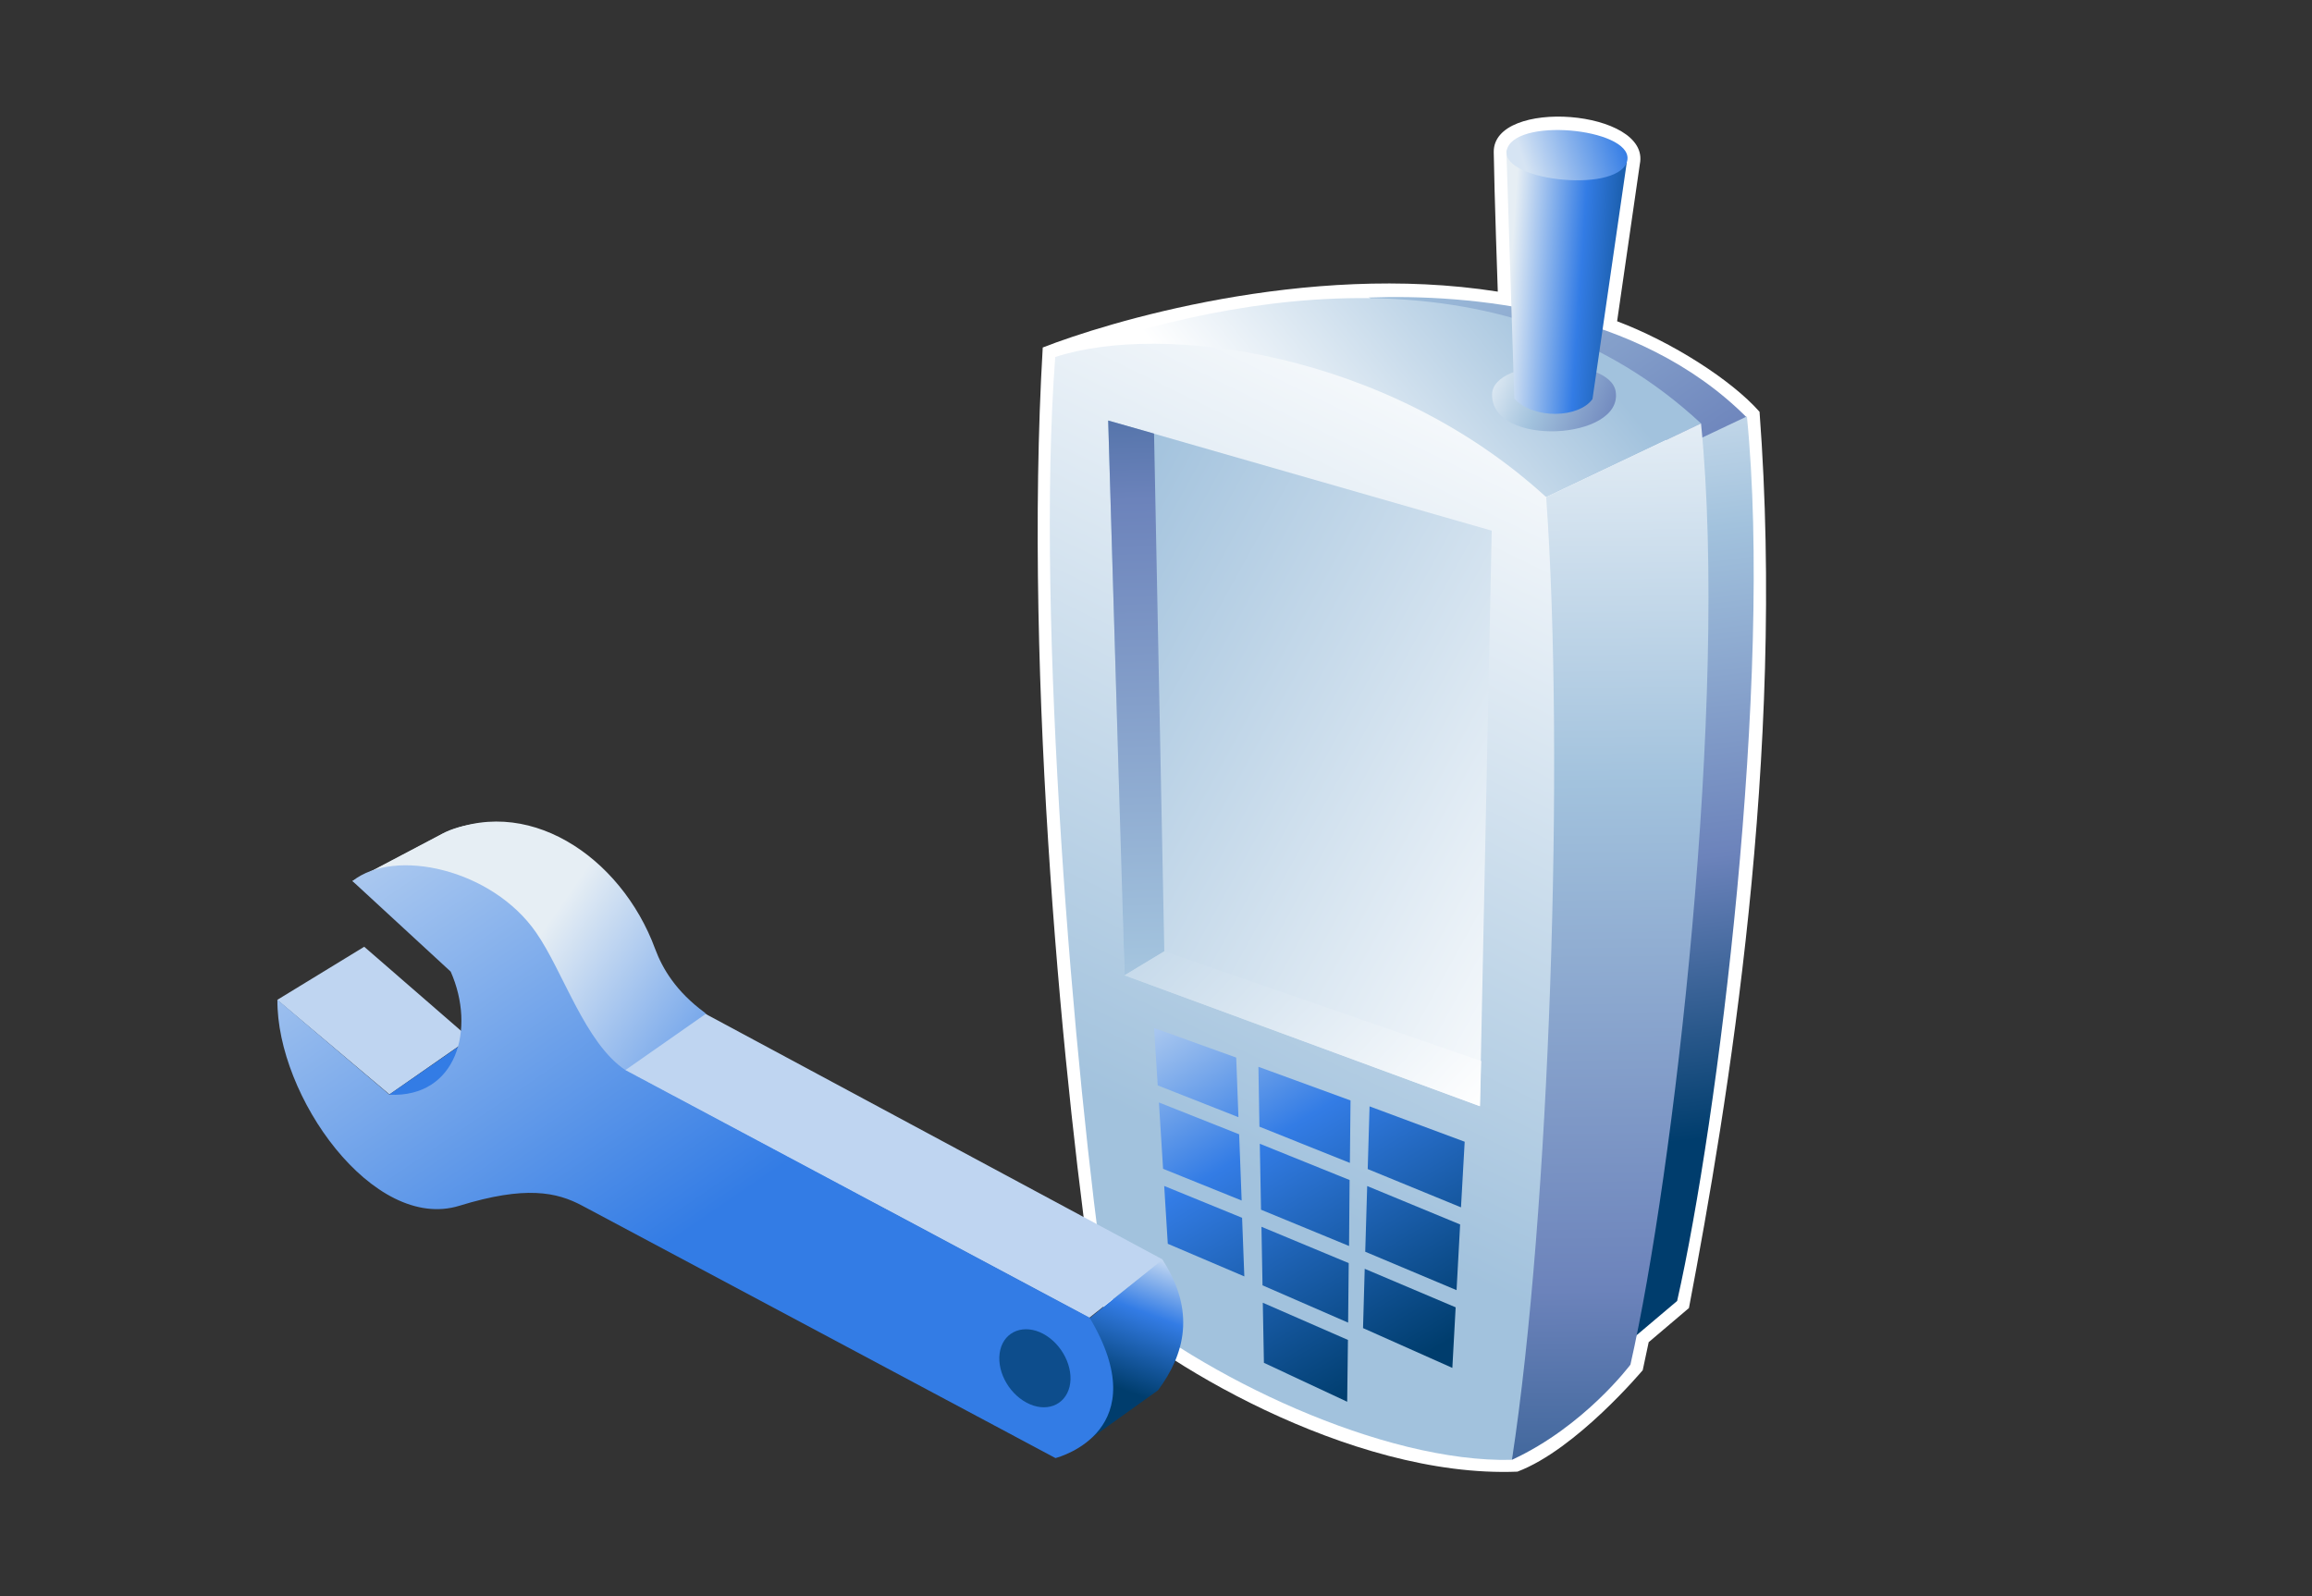 <?xml version="1.0" encoding="UTF-8"?>
<svg xmlns="http://www.w3.org/2000/svg" xmlns:xlink="http://www.w3.org/1999/xlink" contentScriptType="text/ecmascript" width="84" baseProfile="tiny" zoomAndPan="magnify" contentStyleType="text/css" viewBox="0 0 84 58" height="58" preserveAspectRatio="xMidYMid meet" version="1.1">
    <rect x="0" y="0" width="84" height="58" fill="#333333" stroke="none"/>
    <g>
        <g>
            <path fill="#ffffff" d="M 54.271 5.533 C 54.292 7.015 54.418 10.597 54.418 10.597 C 47.414 9.498 40.149 11.741 37.885 12.627 C 37.169 24.739 38.702 40.012 39.78 47.193 C 41.87 49.339 49.02 53.723 55.131 53.475 C 57.267 52.67 59.684 49.788 59.684 49.788 C 59.684 49.788 59.849 49.006 59.9 48.771 C 60.108 48.594 61.363 47.53 61.363 47.53 C 62.786 40.051 64.873 27.49 63.928 14.963 C 62.903 13.801 60.736 12.422 58.753 11.673 L 59.579 5.962 C 59.986 3.98 54.235 3.535 54.271 5.533 z "/>
            <linearGradient x1="-692.405" gradientTransform="matrix(1.19 0 0 -1.19 875.673 1344.9)" y1="1125.04" x2="-682.296" gradientUnits="userSpaceOnUse" y2="1110.645" xlink:type="simple" xlink:actuate="onLoad" id="XMLID_26_" xlink:show="other">
                <stop stop-color="#a2c2dd" offset="0"/>
                <stop stop-color="#a2c2dd" offset="0.1"/>
                <stop stop-color="#6c83bb" offset="0.71"/>
                <stop stop-color="#003d6d" offset="0.99"/>
                <stop stop-color="#003d6d" offset="1"/>
            </linearGradient>
            <path fill="url(#XMLID_26_)" d="M 49.724 10.812 C 53.369 10.679 59.514 11.197 63.476 15.182 L 61.13 16.265 L 49.724 10.812 z "/>
            <linearGradient x1="-686.754" gradientTransform="matrix(1.19 0 0 -1.19 875.673 1344.9)" y1="1123.659" x2="-683.176" gradientUnits="userSpaceOnUse" y2="1095.478" xlink:type="simple" xlink:actuate="onLoad" id="XMLID_27_" xlink:show="other">
                <stop stop-color="#ffffff" offset="0"/>
                <stop stop-color="#a2c2dd" offset="0.35"/>
                <stop stop-color="#6c83bb" offset="0.7"/>
                <stop stop-color="#003d6d" offset="1"/>
            </linearGradient>
            <path fill="url(#XMLID_27_)" d="M 61.519 16.055 L 59.045 48.869 L 60.934 47.273 C 62.411 40.758 64.423 24.685 63.469 15.131 L 61.519 16.055 z "/>
            <linearGradient x1="-698.342" gradientTransform="matrix(1.19 0 0 -1.19 875.673 1344.9)" y1="1113.918" x2="-689.095" gradientUnits="userSpaceOnUse" y2="1121.355" xlink:type="simple" xlink:actuate="onLoad" id="XMLID_28_" xlink:show="other">
                <stop stop-color="#ffffff" offset="0"/>
                <stop stop-color="#ffffff" offset="0.15"/>
                <stop stop-color="#a2c2dd" offset="1"/>
            </linearGradient>
            <path fill="url(#XMLID_28_)" d="M 38.339 12.973 C 45.282 10.486 54.901 8.97 61.802 15.387 L 56.176 18.064 L 38.339 12.973 z "/>
            <linearGradient x1="-686.657" gradientTransform="matrix(1.19 0 0 -1.19 875.673 1344.9)" y1="1121.717" x2="-686.213" gradientUnits="userSpaceOnUse" y2="1077.52" xlink:type="simple" xlink:actuate="onLoad" id="XMLID_29_" xlink:show="other">
                <stop stop-color="#ffffff" offset="0"/>
                <stop stop-color="#a2c2dd" offset="0.35"/>
                <stop stop-color="#6c83bb" offset="0.7"/>
                <stop stop-color="#003d6d" offset="1"/>
            </linearGradient>
            <path fill="url(#XMLID_29_)" d="M 56.176 18.063 L 54.932 53.045 C 57.566 51.828 59.237 49.587 59.237 49.587 C 60.796 42.715 62.809 25.466 61.802 15.386 L 56.176 18.063 z "/>
            <linearGradient x1="-691.112" gradientTransform="matrix(1.19 0 0 -1.19 875.673 1344.9)" y1="1118.874" x2="-684.68" gradientUnits="userSpaceOnUse" y2="1116.069" xlink:type="simple" xlink:actuate="onLoad" id="XMLID_30_" xlink:show="other">
                <stop stop-color="#ffffff" offset="0"/>
                <stop stop-color="#a2c2dd" offset="0.35"/>
                <stop stop-color="#6c83bb" offset="0.7"/>
                <stop stop-color="#003d6d" offset="1"/>
            </linearGradient>
            <path fill="url(#XMLID_30_)" d="M 58.701 14.227 C 58.986 15.997 54.173 16.269 54.211 14.326 C 54.238 12.986 58.491 12.907 58.701 14.227 z "/>
            <linearGradient x1="-689.789" gradientTransform="matrix(1.19 0 0 -1.19 875.673 1344.9)" y1="1121.17" x2="-684.927" gradientUnits="userSpaceOnUse" y2="1120.841" xlink:type="simple" xlink:actuate="onLoad" id="XMLID_31_" xlink:show="other">
                <stop stop-color="#e6eef4" offset="0"/>
                <stop stop-color="#337ce5" offset="0.44"/>
                <stop stop-color="#003d6d" offset="0.94"/>
                <stop stop-color="#003d6d" offset="1"/>
            </linearGradient>
            <path fill="url(#XMLID_31_)" d="M 54.73 5.458 C 54.73 5.458 55.02 14.458 55.019 14.482 C 55.716 15.25 57.367 15.192 57.859 14.5 L 59.105 5.897 L 54.73 5.458 z "/>
            <linearGradient x1="-687.536" gradientTransform="matrix(1.19 0 0 -1.19 875.673 1344.9)" y1="1120.122" x2="-699.644" gradientUnits="userSpaceOnUse" y2="1095.33" xlink:type="simple" xlink:actuate="onLoad" id="XMLID_32_" xlink:show="other">
                <stop stop-color="#ffffff" offset="0"/>
                <stop stop-color="#ffffff" offset="0.05"/>
                <stop stop-color="#a2c2dd" offset="1"/>
            </linearGradient>
            <path fill="url(#XMLID_32_)" d="M 38.339 12.973 C 42.2 11.711 50.385 12.762 56.176 18.064 C 56.854 27.573 56.304 44.086 54.932 53.046 C 50.259 53.161 43.662 50.022 40.18 46.998 C 39.032 39.004 37.615 22.536 38.339 12.973 z "/>
            <linearGradient x1="-685.075" gradientTransform="matrix(1.19 0 0 -1.19 875.673 1344.9)" y1="1100.891" x2="-703.962" gradientUnits="userSpaceOnUse" y2="1111.329" xlink:type="simple" xlink:actuate="onLoad" id="XMLID_33_" xlink:show="other">
                <stop stop-color="#ffffff" offset="0"/>
                <stop stop-color="#ffffff" offset="0.05"/>
                <stop stop-color="#a2c2dd" offset="1"/>
            </linearGradient>
            <polygon fill="url(#XMLID_33_)" points="40.263,15.281 40.858,35.44 53.768,40.195 54.197,19.283   "/>
            <linearGradient x1="-700.303" gradientTransform="matrix(1.19 0 0 -1.19 875.673 1344.9)" y1="1087.344" x2="-701.298" gradientUnits="userSpaceOnUse" y2="1126.687" xlink:type="simple" xlink:actuate="onLoad" id="XMLID_34_" xlink:show="other">
                <stop stop-color="#ffffff" offset="0"/>
                <stop stop-color="#a2c2dd" offset="0.35"/>
                <stop stop-color="#6c83bb" offset="0.7"/>
                <stop stop-color="#003d6d" offset="1"/>
            </linearGradient>
            <polygon fill="url(#XMLID_34_)" points="42.302,34.568 41.929,15.754 40.263,15.281 40.858,35.44   "/>
            <linearGradient x1="-689.576" gradientTransform="matrix(1.19 0 0 -1.19 875.673 1344.9)" y1="1092.764" x2="-704.842" gradientUnits="userSpaceOnUse" y2="1107.166" xlink:type="simple" xlink:actuate="onLoad" id="XMLID_35_" xlink:show="other">
                <stop stop-color="#ffffff" offset="0"/>
                <stop stop-color="#ffffff" offset="0.15"/>
                <stop stop-color="#a2c2dd" offset="1"/>
            </linearGradient>
            <polygon fill="url(#XMLID_35_)" points="40.858,35.44 42.302,34.568 53.815,38.555 53.768,40.195   "/>
            <linearGradient x1="-689.116" gradientTransform="matrix(1.19 0 0 -1.19 875.673 1344.9)" y1="1124.534" x2="-686.154" gradientUnits="userSpaceOnUse" y2="1125.488" xlink:type="simple" xlink:actuate="onLoad" id="XMLID_36_" xlink:show="other">
                <stop stop-color="#d6e4f3" offset="0"/>
                <stop stop-color="#337ce5" offset="1"/>
            </linearGradient>
            <path fill="url(#XMLID_36_)" d="M 59.106 5.896 C 58.693 7.06 54.31 6.542 54.768 5.378 C 55.233 4.226 59.5 4.721 59.106 5.896 z "/>
            <linearGradient x1="-698.87" gradientTransform="matrix(1.19 0 0 -1.19 875.673 1344.9)" y1="1102.599" x2="-690.538" gradientUnits="userSpaceOnUse" y2="1088.74" xlink:type="simple" xlink:actuate="onLoad" id="XMLID_37_" xlink:show="other">
                <stop stop-color="#e6eef4" offset="0"/>
                <stop stop-color="#337ce5" offset="0.44"/>
                <stop stop-color="#003d6d" offset="0.94"/>
                <stop stop-color="#003d6d" offset="1"/>
            </linearGradient>
            <polygon fill="url(#XMLID_37_)" points="49.602,45.484 52.92,46.88 53.05,44.493 49.673,43.097   "/>
            <linearGradient x1="-697.678" gradientTransform="matrix(1.19 0 0 -1.19 875.673 1344.9)" y1="1103.318" x2="-689.345" gradientUnits="userSpaceOnUse" y2="1089.457" xlink:type="simple" xlink:actuate="onLoad" id="XMLID_38_" xlink:show="other">
                <stop stop-color="#e6eef4" offset="0"/>
                <stop stop-color="#337ce5" offset="0.44"/>
                <stop stop-color="#003d6d" offset="0.94"/>
                <stop stop-color="#003d6d" offset="1"/>
            </linearGradient>
            <polygon fill="url(#XMLID_38_)" points="53.081,43.871 53.215,41.487 49.759,40.202 49.692,42.48   "/>
            <linearGradient x1="-700.016" gradientTransform="matrix(1.19 0 0 -1.19 875.673 1344.9)" y1="1101.906" x2="-691.685" gradientUnits="userSpaceOnUse" y2="1088.05" xlink:type="simple" xlink:actuate="onLoad" id="XMLID_39_" xlink:show="other">
                <stop stop-color="#e6eef4" offset="0"/>
                <stop stop-color="#337ce5" offset="0.44"/>
                <stop stop-color="#003d6d" offset="0.94"/>
                <stop stop-color="#003d6d" offset="1"/>
            </linearGradient>
            <polygon fill="url(#XMLID_39_)" points="49.583,46.104 49.522,48.259 52.767,49.705 52.887,47.504   "/>
            <linearGradient x1="-702.448" gradientTransform="matrix(1.19 0 0 -1.19 875.673 1344.9)" y1="1100.451" x2="-694.113" gradientUnits="userSpaceOnUse" y2="1086.587" xlink:type="simple" xlink:actuate="onLoad" id="XMLID_40_" xlink:show="other">
                <stop stop-color="#e6eef4" offset="0"/>
                <stop stop-color="#337ce5" offset="0.44"/>
                <stop stop-color="#003d6d" offset="0.94"/>
                <stop stop-color="#003d6d" offset="1"/>
            </linearGradient>
            <polygon fill="url(#XMLID_40_)" points="45.021,41.217 42.106,40.06 42.257,42.47 45.112,43.623   "/>
            <linearGradient x1="-699.606" gradientTransform="matrix(1.19 0 0 -1.19 875.673 1344.9)" y1="1102.157" x2="-691.274" gradientUnits="userSpaceOnUse" y2="1088.3" xlink:type="simple" xlink:actuate="onLoad" id="XMLID_41_" xlink:show="other">
                <stop stop-color="#e6eef4" offset="0"/>
                <stop stop-color="#337ce5" offset="0.44"/>
                <stop stop-color="#003d6d" offset="0.94"/>
                <stop stop-color="#003d6d" offset="1"/>
            </linearGradient>
            <polygon fill="url(#XMLID_41_)" points="49.044,42.256 49.068,39.987 45.721,38.764 45.758,40.94   "/>
            <linearGradient x1="-701.461" gradientTransform="matrix(1.19 0 0 -1.19 875.673 1344.9)" y1="1101.044" x2="-693.128" gradientUnits="userSpaceOnUse" y2="1087.182" xlink:type="simple" xlink:actuate="onLoad" id="XMLID_42_" xlink:show="other">
                <stop stop-color="#e6eef4" offset="0"/>
                <stop stop-color="#337ce5" offset="0.44"/>
                <stop stop-color="#003d6d" offset="0.94"/>
                <stop stop-color="#003d6d" offset="1"/>
            </linearGradient>
            <polygon fill="url(#XMLID_42_)" points="44.914,38.429 41.929,37.354 42.063,39.44 44.995,40.595   "/>
            <linearGradient x1="-701.757" gradientTransform="matrix(1.19 0 0 -1.19 875.673 1344.9)" y1="1100.865" x2="-693.424" gradientUnits="userSpaceOnUse" y2="1087.004" xlink:type="simple" xlink:actuate="onLoad" id="XMLID_43_" xlink:show="other">
                <stop stop-color="#e6eef4" offset="0"/>
                <stop stop-color="#337ce5" offset="0.44"/>
                <stop stop-color="#003d6d" offset="0.94"/>
                <stop stop-color="#003d6d" offset="1"/>
            </linearGradient>
            <polygon fill="url(#XMLID_43_)" points="45.87,46.705 48.98,48.06 49.002,45.897 45.831,44.577   "/>
            <linearGradient x1="-703.428" gradientTransform="matrix(1.19 0 0 -1.19 875.673 1344.9)" y1="1099.859" x2="-695.097" gradientUnits="userSpaceOnUse" y2="1086.002" xlink:type="simple" xlink:actuate="onLoad" id="XMLID_44_" xlink:show="other">
                <stop stop-color="#e6eef4" offset="0"/>
                <stop stop-color="#337ce5" offset="0.44"/>
                <stop stop-color="#003d6d" offset="0.94"/>
                <stop stop-color="#003d6d" offset="1"/>
            </linearGradient>
            <polygon fill="url(#XMLID_44_)" points="45.128,44.251 42.298,43.094 42.428,45.195 45.209,46.381   "/>
            <linearGradient x1="-700.694" gradientTransform="matrix(1.19 0 0 -1.19 875.673 1344.9)" y1="1101.505" x2="-692.361" gradientUnits="userSpaceOnUse" y2="1087.644" xlink:type="simple" xlink:actuate="onLoad" id="XMLID_45_" xlink:show="other">
                <stop stop-color="#e6eef4" offset="0"/>
                <stop stop-color="#337ce5" offset="0.44"/>
                <stop stop-color="#003d6d" offset="0.94"/>
                <stop stop-color="#003d6d" offset="1"/>
            </linearGradient>
            <polygon fill="url(#XMLID_45_)" points="45.771,41.56 45.816,43.957 49.014,45.275 49.034,42.878   "/>
            <linearGradient x1="-702.789" gradientTransform="matrix(1.19 0 0 -1.19 875.673 1344.9)" y1="1100.243" x2="-694.457" gradientUnits="userSpaceOnUse" y2="1086.384" xlink:type="simple" xlink:actuate="onLoad" id="XMLID_46_" xlink:show="other">
                <stop stop-color="#e6eef4" offset="0"/>
                <stop stop-color="#337ce5" offset="0.44"/>
                <stop stop-color="#003d6d" offset="0.94"/>
                <stop stop-color="#003d6d" offset="1"/>
            </linearGradient>
            <polygon fill="url(#XMLID_46_)" points="45.88,47.337 45.921,49.521 48.946,50.935 48.974,48.689   "/>
            <polygon fill="#bfd5f1" points="10.072,36.333 14.15,39.768 17.069,37.733 13.233,34.402   "/>
            <polygon fill="#337ce5" points="14.141,39.773 17.657,41.102 16.626,38.051   "/>
            <linearGradient x1="-719.395" gradientTransform="matrix(1.19 0 0 -1.19 875.673 1344.9)" y1="1101.596" x2="-702.294" gradientUnits="userSpaceOnUse" y2="1089.709" xlink:type="simple" xlink:actuate="onLoad" id="XMLID_47_" xlink:show="other">
                <stop stop-color="#e6eef4" offset="0"/>
                <stop stop-color="#337ce5" offset="0.44"/>
                <stop stop-color="#003d6d" offset="0.94"/>
                <stop stop-color="#003d6d" offset="1"/>
            </linearGradient>
            <path fill="url(#XMLID_47_)" d="M 12.811 32.01 L 37.235 49.852 L 25.609 36.799 C 24.557 36.025 24.069 35.195 23.803 34.481 C 22.568 31.118 19.089 28.762 15.926 30.37 L 12.811 32.01 z "/>
            <linearGradient x1="-719.098" gradientTransform="matrix(1.19 0 0 -1.19 875.673 1344.9)" y1="1101.499" x2="-700.986" gradientUnits="userSpaceOnUse" y2="1088.906" xlink:type="simple" xlink:actuate="onLoad" id="XMLID_48_" xlink:show="other">
                <stop stop-color="#e6eef4" offset="0"/>
                <stop stop-color="#337ce5" offset="0.44"/>
                <stop stop-color="#003d6d" offset="0.94"/>
                <stop stop-color="#003d6d" offset="1"/>
            </linearGradient>
            <path fill="url(#XMLID_48_)" d="M 19.011 30.016 C 17.841 29.75 16.558 29.952 15.918 30.386 L 12.806 32.028 L 15.723 31.534 L 19.011 30.016 z "/>
            <linearGradient x1="-699.842" gradientTransform="matrix(1.19 0 0 -1.19 875.673 1344.9)" y1="1091.957" x2="-701.537" gradientUnits="userSpaceOnUse" y2="1087.4" xlink:type="simple" xlink:actuate="onLoad" id="XMLID_49_" xlink:show="other">
                <stop stop-color="#e6eef4" offset="0"/>
                <stop stop-color="#337ce5" offset="0.44"/>
                <stop stop-color="#003d6d" offset="0.94"/>
                <stop stop-color="#003d6d" offset="1"/>
            </linearGradient>
            <path fill="url(#XMLID_49_)" d="M 39.587 47.899 L 39.491 52.367 L 42.074 50.518 C 43.047 49.205 43.454 47.645 42.23 45.764 L 39.587 47.899 z "/>
            <polygon fill="#bfd5f1" points="22.709,38.892 25.638,36.844 42.247,45.768 39.572,47.887   "/>
            <linearGradient x1="-725.74" gradientTransform="matrix(1.19 0 0 -1.19 875.673 1344.9)" y1="1109.447" x2="-714.396" gradientUnits="userSpaceOnUse" y2="1092.897" xlink:type="simple" xlink:actuate="onLoad" id="XMLID_50_" xlink:show="other">
                <stop stop-color="#d6e4f3" offset="0"/>
                <stop stop-color="#337ce5" offset="1"/>
            </linearGradient>
            <path fill="url(#XMLID_50_)" d="M 39.587 47.879 C 42.016 51.956 38.532 52.932 38.348 52.982 C 37.536 52.549 22.074 44.297 21.15 43.809 C 20.229 43.318 19.095 43.072 16.688 43.814 C 13.562 44.777 10.048 39.836 10.079 36.326 L 14.153 39.779 C 16.594 39.891 17.296 37.387 16.375 35.306 L 12.806 32.015 C 14.342 30.793 17.877 31.577 19.476 33.883 C 20.462 35.296 21.252 37.904 22.724 38.885 L 39.587 47.879 z "/>
            <path fill="#0d4d8c" d="M 37.298 50.968 C 37.99 51.338 38.69 51.08 38.86 50.387 C 39.023 49.7 38.594 48.838 37.903 48.467 C 37.214 48.1 36.511 48.36 36.343 49.047 C 36.175 49.742 36.605 50.598 37.298 50.968 "/>
        </g>
        <rect width="84" fill="none" height="58"/>
    </g>
</svg>
